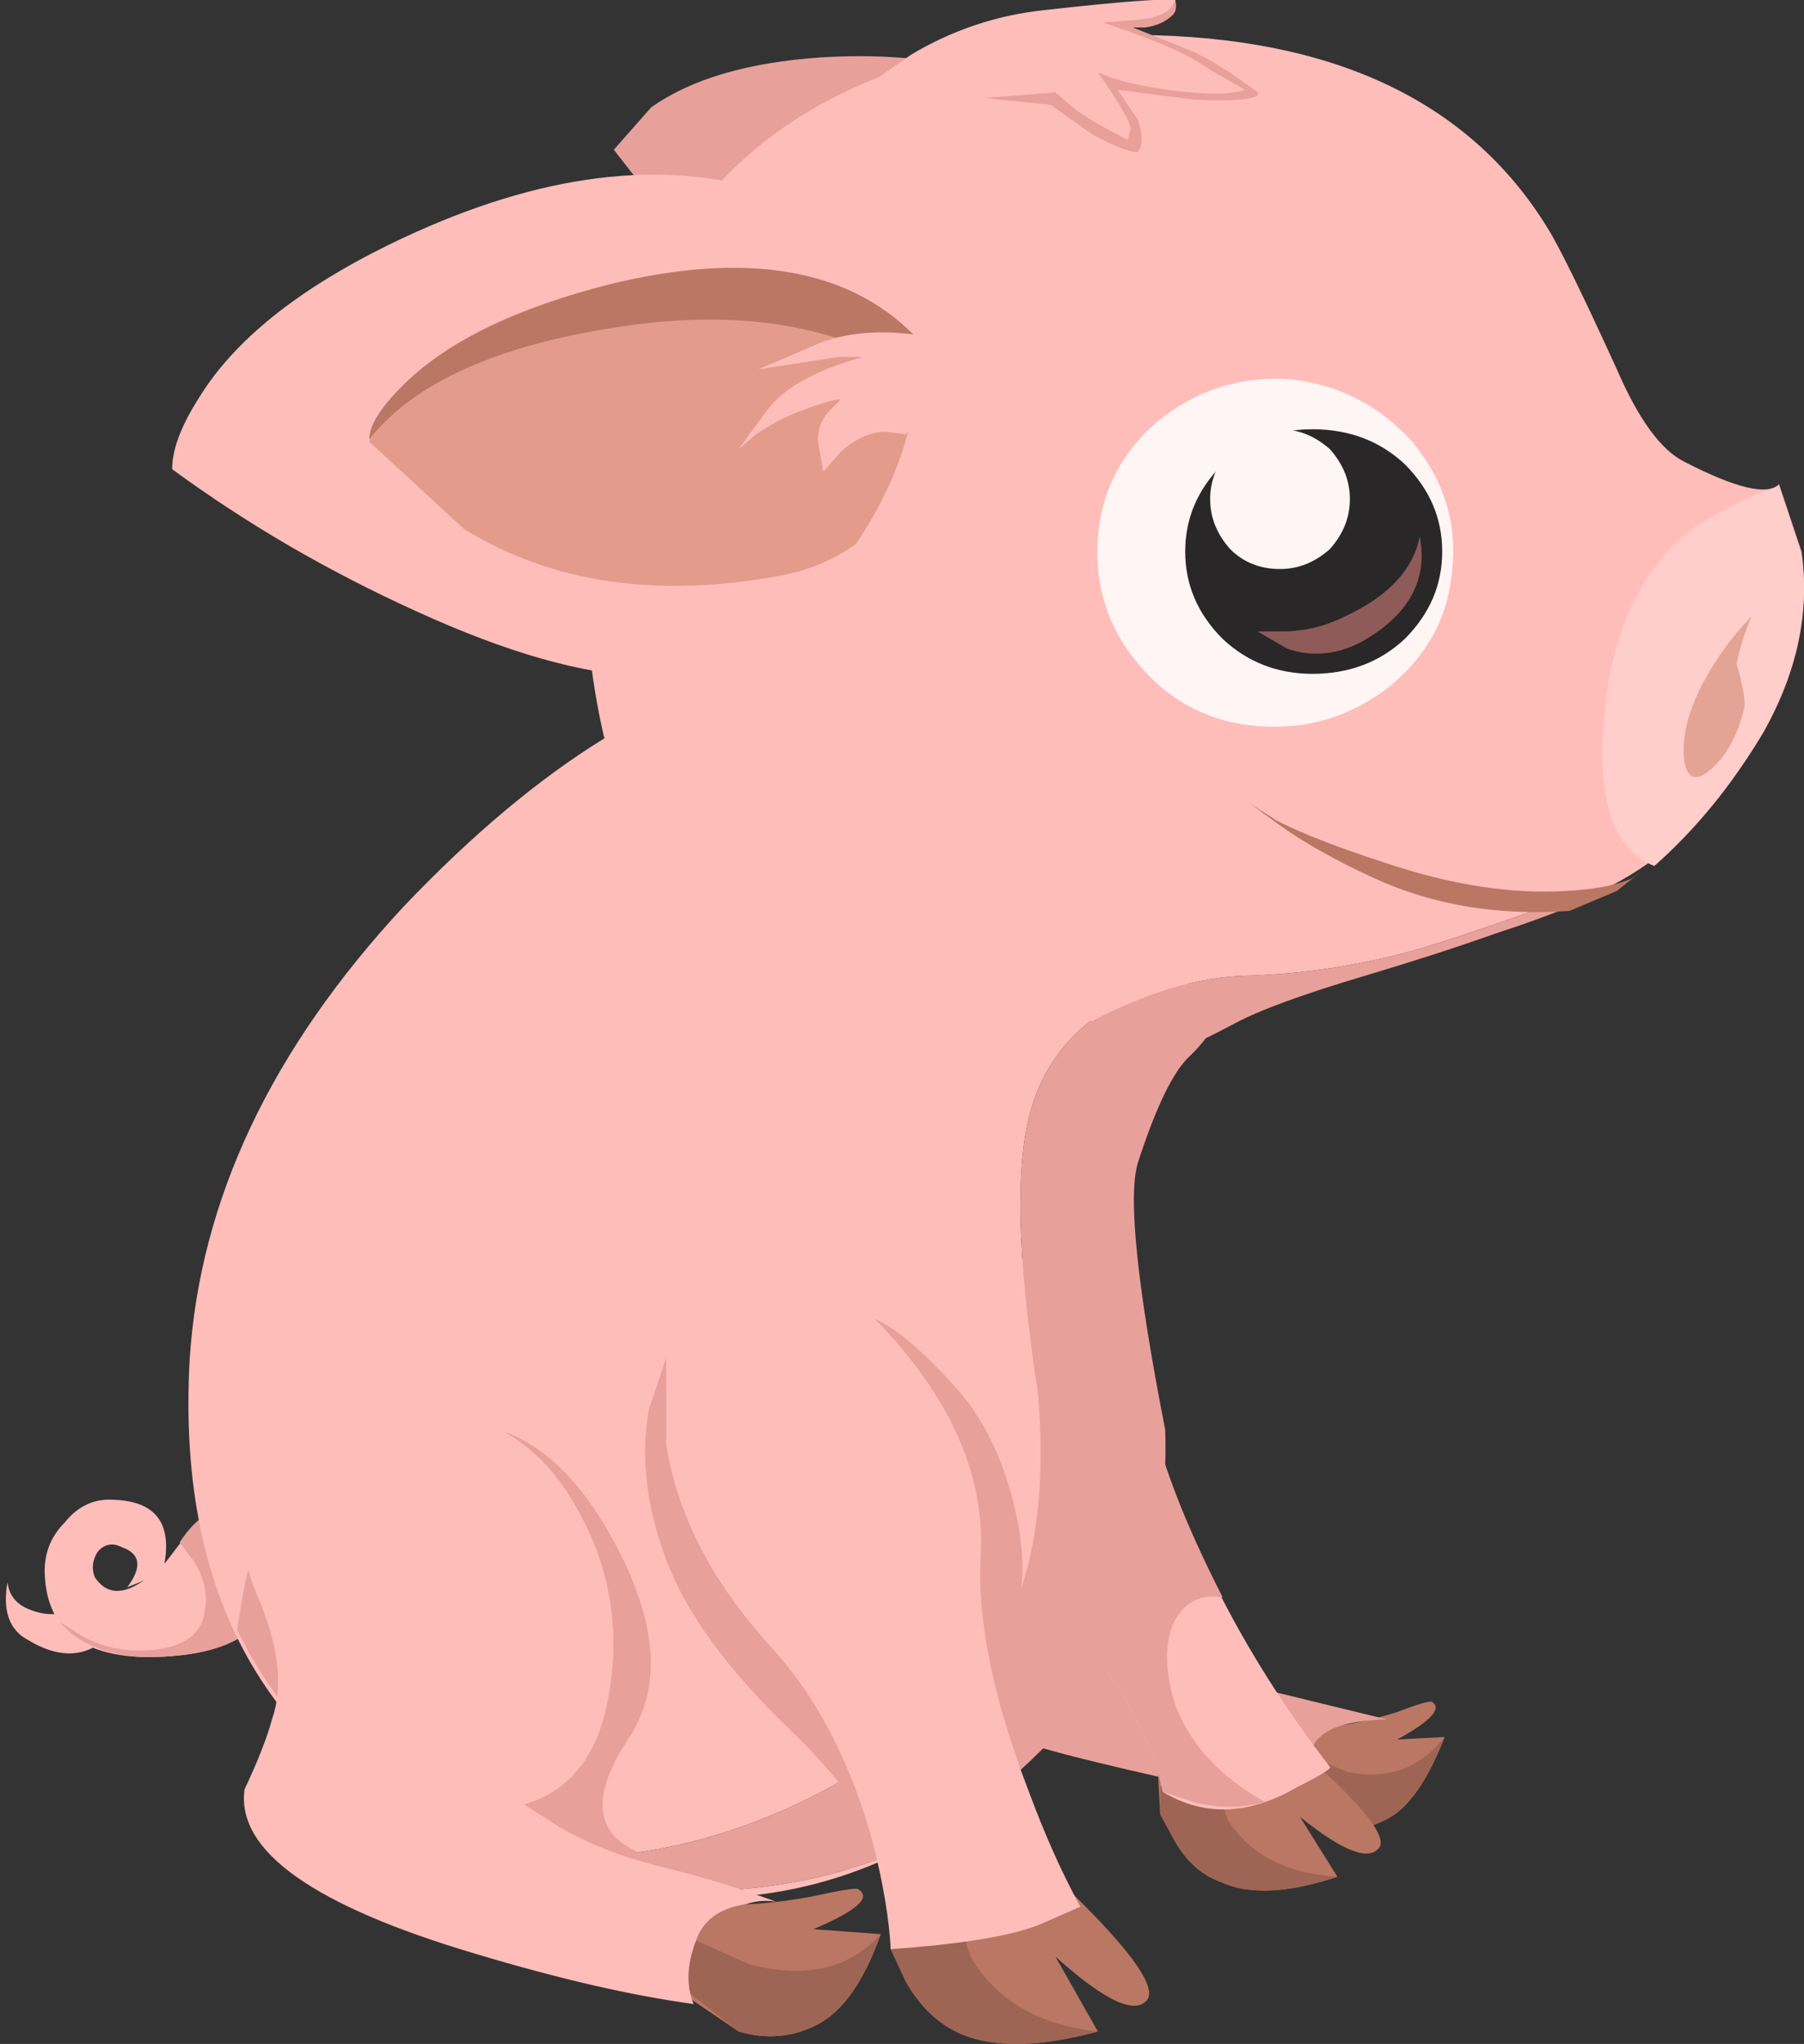 <?xml version='1.0' encoding='utf-8'?>
<svg xmlns="http://www.w3.org/2000/svg" xmlns:xlink="http://www.w3.org/1999/xlink" enable-background="new 0 0 36.15 40.95" version="1.1" viewBox="0 0 36.15 40.95">
<rect x="0" y="0" width="36.15" height="40.95" fill="#333333" stroke="none"/>
<symbol id="p" viewBox="-4.8 -6.328 9.668 12.67">
	<g clip-rule="evenodd" fill-rule="evenodd">
		<path d="m0.35-3l0.75 0.15c0.567 0.066 0.967 0.05 1.2-0.05 0.367-0.167 0.9-0.566 1.6-1.2 0.733-0.7 1.05-1.15 0.95-1.35-0.2-0.3-0.733-0.1-1.6 0.6l0.75-1.2c-1-0.333-1.783-0.367-2.35-0.1-0.367 0.133-0.667 0.4-0.9 0.8l-0.3 0.55-0.1 1.8z" fill="#BA7763"/>
		<path d="m1.45-3.9l0.35-1c0.433-0.7 1.167-1.083 2.2-1.15-1-0.333-1.783-0.367-2.35-0.1-0.367 0.133-0.667 0.4-0.9 0.8l-0.3 0.55v0.55l1 0.35z" fill="#9E6554"/>
		<path d="m-4.5 2.65l-0.3 1.45c0.8 1.933 1.783 2.616 2.95 2.05 1-0.434 1.667-1.3 2-2.6 0.667-2.6 1.9-5.067 3.7-7.4 0.033-0.033-0.184-0.167-0.65-0.4-0.967-0.567-1.867-0.6-2.7-0.1-0.067 0.367-0.217 0.8-0.45 1.3-0.5 1.033-1.216 1.9-2.15 2.6-1.2 0.9-2 1.933-2.4 3.1z" fill="#FFBDBA"/>
		<path d="m-3.6 1l-0.3 1.85c0 0.133 0.3 0.483 0.9 1.05 0.6 0.533 1.283 1.066 2.05 1.6 0.567-0.633 0.934-1.284 1.1-1.95 0.267-1.167 0.783-2.5 1.55-4-0.467 0.067-0.8-0.117-1-0.55-0.167-0.434-0.15-0.967 0.05-1.6 0.3-0.8 0.9-1.45 1.8-1.95-0.466-0.133-0.95-0.133-1.45 0l-0.6 0.2c-0.067 0.367-0.217 0.8-0.45 1.3-0.5 1.033-1.216 1.9-2.15 2.6-0.433 0.333-0.933 0.817-1.5 1.45z" fill="#E8A09B"/>
	</g>
</symbol>
<symbol id="q" viewBox="-5.073 -7.75 10.1 15.466">
	<g clip-rule="evenodd" fill-rule="evenodd">
		<path d="m-0.2-3.7l0.95 0.15c0.667 0.033 1.133-0.017 1.4-0.15 0.4-0.167 1-0.667 1.8-1.5 0.833-0.866 1.183-1.417 1.05-1.65-0.233-0.333-0.85-0.05-1.85 0.85l0.85-1.5c-1.233-0.333-2.184-0.333-2.85 0-0.4 0.2-0.733 0.534-1 1l-0.3 0.65-0.05 2.15z" fill="#BA7763"/>
		<path d="m1.05-4.8l0.4-1.2c0.5-0.867 1.35-1.367 2.55-1.5-1.233-0.333-2.184-0.333-2.85 0-0.4 0.2-0.733 0.534-1 1l-0.3 0.65v0.7l1.2 0.35z" fill="#9E6554"/>
		<path d="m-4.65 1.95c-0.399 1.065-0.516 2.065-0.35 3l0.35 1.05 4.3-3.5 0.15-7.1c-0.065 0.896-0.723 1.945-1.975 3.15-1.253 1.204-2.078 2.338-2.475 3.4z" fill="#E8A09B"/>
		<path d="m2.3 0.625c-0.237-0.681-0.487-1.189-0.75-1.525-0.497 1.634-0.931 3.317-1.3 5.05l-1 2.7c0.433-0.033 1.083-0.533 1.95-1.5 0.528-0.612 0.903-1.387 1.125-2.325 0.226-0.926 0.218-1.726-0.025-2.4z" fill="#E8A09B"/>
		<path d="m-4.65 6c1.333 2.067 2.784 2.267 4.35 0.6 1.4-1.5 2.05-3.033 1.95-4.6-0.067-1.267 0.25-2.816 0.95-4.65 0.333-0.9 0.683-1.683 1.05-2.35l-0.8-0.35c-0.566-0.233-1.566-0.4-3-0.5-0.033 0.6-0.15 1.3-0.35 2.1-0.434 1.6-1.1 2.9-2 3.9-1.2 1.3-1.917 2.667-2.15 4.1v1.75z" fill="#FFBDBA"/>
	</g>
</symbol>
<symbol id="r" viewBox="-16.174 -18.63 20.797 27.798">
	<g clip-rule="evenodd" fill-rule="evenodd">
		<path d="m3.15-0.4c-1.234-0.427-2.034-1.193-2.4-2.3-0.367-1.102-0.333-3.035 0.1-5.8 0.233-2.7-0.283-4.683-1.55-5.95-1.233-1.233-2.7-2.15-4.4-2.75-1.9-0.667-3.75-0.783-5.55-0.35 1.733-0.767 3.583-1.067 5.55-0.9 1.583 0.137 2.974 0.57 4.175 1.3-2.75-1.768-5.891-1.952-9.425-0.55-4.133 1.7-6.066 4.983-5.8 9.85 0.2 3.2 1.633 6.233 4.3 9.1 1.367 1.433 2.7 2.55 4 3.35 8.784 7.453 12.451 5.786 11-5z" fill="#FFBDBA"/>
		<path d="m3.15-0.4c0.46 0.172 0.835 0.139 1.125-0.1 0.292-0.234 0.4-0.351 0.325-0.35-0.269-0.415-0.502-0.715-0.7-0.9-0.333-0.3-0.683-1.017-1.05-2.15-0.2-0.667-0.017-2.45 0.55-5.35 0.1-3-1.083-5.45-3.55-7.35-0.089-0.069-0.181-0.135-0.275-0.2l-0.5-0.35c-1.201-0.73-2.593-1.164-4.175-1.3-1.967-0.167-3.816 0.133-5.55 0.9 1.8-0.434 3.65-0.317 5.55 0.35 1.7 0.6 3.167 1.517 4.4 2.75 1.267 1.267 1.784 3.25 1.55 5.95-0.433 2.765-0.467 4.698-0.1 5.8 0.366 1.107 1.166 1.873 2.4 2.3z" fill="#E8A09B"/>
	</g>
</symbol>
<symbol id="s" viewBox="-5.35 -3.685 10.7 7.46">
		<path d="m5.3 0.95c0.1-0.466 0.05-1-0.15-1.6-0.467-1.2-1.517-2.15-3.15-2.85-1.3-0.567-2.917 0.167-4.85 2.2l-2.5 3.2 0.75 0.85c0.8 0.566 1.933 0.9 3.4 1 2.2 0.133 3.95-0.283 5.25-1.25 0.633-0.5 1.05-1.017 1.25-1.55z" clip-rule="evenodd" fill="#E8A09B" fill-rule="evenodd"/>
</symbol>
<symbol id="t" viewBox="-7.6 -5.005 15.156 10.056">
	<g clip-rule="evenodd" fill-rule="evenodd">
		<path d="m6.65 3.45c0.4-0.533 0.617-1.233 0.65-2.1 0.067-1.767-0.783-3.55-2.55-5.35-1.4-1.434-3.883-1.333-7.45 0.3-1.767 0.8-3.4 1.75-4.9 2.85 0 0.4 0.184 0.883 0.55 1.45 0.7 1.133 1.966 2.15 3.8 3.05 2.8 1.367 5.283 1.733 7.45 1.1 1.1-0.3 1.917-0.733 2.45-1.3z" fill="#FFBDBA"/>
		<path d="m7.25 1.85c0.2-1.367-0.183-2.767-1.15-4.2-0.467-0.334-1-0.55-1.6-0.65-2.433-0.434-4.517-0.117-6.25 0.95l-1.9 1.75c0.066 0.333 0.3 0.717 0.7 1.15 0.867 0.867 2.233 1.534 4.1 2 2.733 0.667 4.767 0.333 6.1-1z" fill="#E39C8C"/>
		<path d="m1.15 2.85c2.733 0.667 4.767 0.333 6.1-1l0.05-0.8c-1.6 1-3.583 1.317-5.95 0.95-2.434-0.367-4.1-1.117-5-2.25 0 0.3 0.267 0.7 0.8 1.2 0.867 0.8 2.2 1.433 4 1.9z" fill="#BA7763"/>
		<path d="m4.1-0.15l-0.35-0.3 0.55 0.75c0.333 0.467 0.983 0.833 1.95 1.1h-0.5l-1.6-0.25 1.05 0.45c0.566 0.267 1.25 0.35 2.05 0.25 0.233-0.2 0.333-0.5 0.3-0.9 0-0.4-0.15-0.767-0.45-1.1l-0.4 0.05c-0.3 0-0.6-0.133-0.9-0.4l-0.35-0.4-0.1 0.55c-0.033 0.233 0.033 0.45 0.2 0.65 0.1 0.1 0.184 0.183 0.25 0.25-0.133 0-0.417-0.083-0.85-0.25-0.267-0.1-0.55-0.25-0.85-0.45z" fill="#FFBDBA"/>
	</g>
</symbol>
<symbol id="u" viewBox="-3.559 -3.46 7.13 6.97">
		<path d="m3.55-0.3c-0.067-0.933-0.483-1.717-1.25-2.35-0.767-0.6-1.633-0.867-2.6-0.8-0.967 0.066-1.767 0.466-2.4 1.2s-0.917 1.583-0.85 2.55c0.066 0.966 0.483 1.767 1.25 2.4 0.767 0.6 1.633 0.867 2.6 0.8 0.967-0.1 1.784-0.517 2.45-1.25 0.633-0.767 0.9-1.617 0.8-2.55z" clip-rule="evenodd" fill="#FFF5F5" fill-rule="evenodd"/>
</symbol>
<symbol id="v" viewBox="-3.95 -1.5 7.957 3.058">
	<g clip-rule="evenodd" fill-rule="evenodd">
		<path d="m2.35 1.55c0.033-0.133 0.017-0.233-0.05-0.3-0.133-0.133-0.317-0.217-0.55-0.25h-0.25l1.25-0.5c0.399-0.2 0.816-0.467 1.25-0.8 0.067-0.133-0.35-0.183-1.25-0.15l-1.55 0.2 0.4-0.6c0.1-0.3 0.1-0.517 0-0.65-0.167 0-0.467 0.117-0.9 0.35l-0.85 0.6-1.45 0.15-0.2 0.25-0.05 0.1c0.066 0.1 0.35 0.217 0.85 0.35l0.3 0.3c0.266 0.233 0.5 0.383 0.7 0.45 0.366 0.133 1.149 0.3 2.35 0.5z" fill="#E8A09B"/>
		<path d="m2.2-0.25c-0.467 0.066-0.85 0.15-1.15 0.25l-0.25 0.1c0.466-0.667 0.683-1.05 0.65-1.15l-0.05-0.2c-0.534 0.267-0.9 0.483-1.1 0.65l-0.35 0.3-3.1-0.25c-0.267 0-0.483 0.05-0.65 0.15l-0.15 0.15 1 0.7c0.833 0.5 1.733 0.8 2.7 0.9 1.5 0.167 2.367 0.233 2.6 0.2-0.067-0.233-0.333-0.367-0.8-0.4l-0.651-0.05 0.85-0.3c0.6-0.233 1.033-0.45 1.3-0.65l0.7-0.4c-0.266-0.1-0.783-0.1-1.549 0z" fill="#FFBDBA"/>
	</g>
</symbol>
<symbol id="w" viewBox="-8.216 -1.946 24.416 20.596">
	<g clip-rule="evenodd" fill-rule="evenodd">
		<path d="m11.875 1.375l-0.125 0.075c-1.667-0.6-2.8-0.983-3.4-1.15-1.1-0.3-2.217-0.467-3.35-0.5-0.92-0.024-1.937-0.323-3.05-0.9-4.803-0.238-8.069 1.662-9.8 5.7-0.533 2.333-0.483 4.667 0.15 7 1.267 4.7 4.784 7.05 10.55 7.05 3.9-0.033 6.633-1.316 8.2-3.85 0.233-0.367 0.7-1.316 1.4-2.85 0.433-1 0.883-1.617 1.35-1.85 1.034-0.533 1.667-0.684 1.9-0.45l0.45-1.35c0.167-1.167-0.083-2.35-0.75-3.55-0.767-1.367-1.7-2.367-2.8-3-0.203-0.12-0.444-0.245-0.725-0.375z" fill="#FFBDBA"/>
		<path d="m11.875 1.375l0.025-0.025c-0.311-0.142-0.761-0.316-1.35-0.525l-0.525-0.175c-0.753-0.269-1.628-0.552-2.625-0.85-1.231-0.365-2.098-0.682-2.6-0.95s-1.01-0.51-1.525-0.725c-0.51-0.21-0.952 0.048-1.325 0.775 1.113 0.577 2.13 0.876 3.05 0.9 1.133 0.033 2.25 0.2 3.35 0.5 0.6 0.167 1.733 0.55 3.4 1.15l0.125-0.075z" fill="#E8A09B"/>
	</g>
</symbol>
<symbol id="x" viewBox="-6.105 -5.091 12.205 10.153">
	<g clip-rule="evenodd" fill-rule="evenodd">
		<path d="m2.9-4.4c0.066 0.233 0.15 0.45 0.25 0.65 0.2 0.466 0.383 0.7 0.55 0.7 0.433 0.033 0.917 0.133 1.45 0.3 0.433 0.167 0.667 0.233 0.7 0.2 0.2-0.133-0.033-0.383-0.7-0.75l0.95 0.05c-0.3-0.767-0.633-1.284-1-1.55-0.4-0.267-0.816-0.35-1.25-0.25l-0.95 0.65z" fill="#BA7763"/>
		<path d="m3.05-3.5l1.1-0.45c0.8-0.167 1.45 0.067 1.95 0.7-0.3-0.767-0.633-1.284-1-1.55-0.4-0.267-0.816-0.35-1.25-0.25l-0.9 0.75 0.1 0.8z" fill="#9E6554"/>
		<path d="m-5.2 2.1c-0.567 1.067-0.866 1.7-0.9 1.9-0.067 0.633 0.45 0.983 1.55 1.05 1.733 0.1 3.133-0.433 4.2-1.6 0.9-1 1.233-2.017 1-3.05-0.2-0.967-0.4-1.533-0.6-1.7l0.65-0.4c0.6-0.267 1.333-0.5 2.2-0.7l2.05-0.5c-0.2 0-0.4-0.017-0.6-0.05-0.467-0.067-0.767-0.233-0.9-0.5-0.233-0.433-0.266-0.817-0.1-1.15-1.2 0.166-2.617 0.45-4.25 0.85-3.2 0.767-4.717 1.667-4.55 2.7 0.233 0.434 0.417 0.8 0.55 1.1 0.2 0.567 0.1 1.25-0.3 2.05z" fill="#E8A09B"/>
	</g>
</symbol>
<symbol id="y" viewBox="-6.45 -6.296 12.9 12.606">
	<g clip-rule="evenodd" fill-rule="evenodd">
		<path d="m-5.5 4.675c0.432 0.547 1.381 0.964 2.85 1.25 1.468 0.277 2.684-0.431 3.65-2.125 0.968-1.687 1.101-3.062 0.4-4.125-0.708-1.063-0.7-1.796 0.025-2.2 0.723-0.404 1.299-0.662 1.725-0.775l-0.6-0.05c-1.867 0-3.583 0.417-5.15 1.25-1.733 0.934-3.017 2.25-3.85 3.95l0.05 0.3c0.166 1.136 0.466 1.977 0.9 2.525z" fill="#E8A09B"/>
		<path d="m6-3.35c0.267-0.167-0.033-0.433-0.9-0.8l1.35-0.1c-0.333-0.933-0.75-1.533-1.25-1.8s-1.033-0.317-1.6-0.15l-1.4 0.95c0.066 0.267 0.15 0.533 0.25 0.8 0.2 0.567 0.417 0.833 0.65 0.8 0.567-0.033 1.217 0.017 1.95 0.15 0.6 0.133 0.917 0.183 0.95 0.15z" fill="#BA7763"/>
		<path d="m2.25-4.15l1.55-0.7c1.133-0.3 2.017-0.1 2.65 0.6-0.333-0.933-0.75-1.533-1.25-1.8s-1.033-0.317-1.6-0.15l-1.35 1.05c0.067 0.233 0.083 0.467 0.05 0.7l-0.05 0.3z" fill="#9E6554"/>
		<path d="m0-2.1c0.633-0.367 1.383-0.65 2.25-0.85 0.667-0.167 1.367-0.383 2.1-0.65-0.2 0.033-0.4 0.017-0.6-0.05-0.467-0.067-0.783-0.267-0.95-0.6-0.233-0.533-0.267-1-0.1-1.4-1.233 0.167-2.684 0.5-4.35 1-3.267 0.967-4.817 2.066-4.65 3.3 0.267 0.567 0.45 1.033 0.55 1.4 0.233 0.667 0.133 1.5-0.3 2.5-0.367 0.833-0.35 1.633 0.05 2.4 0.467 0.8 1.317 1.25 2.55 1.35 1.733 0.1 3-0.566 3.8-2 0.667-1.167 0.883-2.417 0.65-3.75-0.2-1.2-0.767-1.933-1.7-2.2l0.7-0.45z" fill="#FFBDBA"/>
	</g>
</symbol>
<symbol id="z" viewBox="-3.9 -1.074 7.85 2.174">
		<path d="m-1.4-0.4c-0.8 0.367-1.45 0.733-1.95 1.1l-0.55 0.4 0.55-0.35c0.534-0.267 1.267-0.55 2.2-0.85 1.3-0.434 2.5-0.617 3.6-0.55 0.566 0.033 1 0.117 1.3 0.25l0.2 0.15-0.5-0.4-0.95-0.4c-1.434-0.1-2.734 0.117-3.9 0.65z" clip-rule="evenodd" fill="#BA7763" fill-rule="evenodd"/>
</symbol>
<symbol id="aa" viewBox="-1.991 -3.8 4.042 7.6">
	<g clip-rule="evenodd" fill-rule="evenodd">
		<path d="m1.55 3.8l0.45-1.35c0.167-1.167-0.083-2.35-0.75-3.55-0.633-1.067-1.367-1.967-2.2-2.7-0.833 0.333-1.167 1.35-1 3.05 0.167 1.767 0.8 3.033 1.9 3.8 0.633 0.367 1.067 0.583 1.3 0.65l0.3 0.1z" fill="#FFCDCA"/>
		<path d="m1 1.2c-0.133-0.3-0.233-0.617-0.3-0.95 0.133-0.467 0.183-0.767 0.15-0.9-0.133-0.534-0.35-0.933-0.65-1.2s-0.483-0.217-0.55 0.15c-0.067 0.567 0.133 1.217 0.6 1.95 0.233 0.367 0.483 0.683 0.75 0.95z" fill="#E3A496"/>
	</g>
</symbol>
<symbol id="ab" viewBox="-17.933 -20.5 36.033 40.958">
			<use transform="translate(4.8 -11.1)" x="-6.105" y="-5.091" width="12.205" height="10.153" xlink:href="#x"/>
			<use transform="translate(4.75 -11.1)" x="-4.8" y="-6.328" width="9.668" height="12.67" xlink:href="#p"/>
			<use transform="translate(-.4 15.55)" x="-5.35" y="-3.685" width="10.7" height="7.46" xlink:href="#s"/>
			<use transform="translate(-13.45 -11.15)" x="-4.482" y="-1.6" width="5.352" height="3.154" xlink:href="#ad"/>
			<use transform="translate(1.9 1.05)" x="-16.174" y="-18.63" width="20.797" height="27.798" xlink:href="#r"/>
			<use transform="translate(1.9 1.1)" x="-8.216" y="-1.946" width="24.416" height="20.596" xlink:href="#w"/>
			<use transform="translate(-.05 -12.75)" x="-5.073" y="-7.75" width="10.1" height="15.466" xlink:href="#q"/>
			<use transform="translate(-6.85 -14.05)" x="-6.45" y="-6.296" width="12.9" height="12.606" xlink:href="#y"/>
			<use transform="translate(-7 11.9)" x="-7.6" y="-5.005" width="15.156" height="10.056" xlink:href="#t"/>
			<use transform="translate(10.9 3.25)" x="-3.9" y="-1.074" width="7.85" height="2.174" xlink:href="#z"/>
			<use transform="translate(7.5 9.35)" x="-3.559" y="-3.46" width="7.13" height="6.97" xlink:href="#u"/>
			<use transform="translate(8.25 9.4)" x="-2.55" y="-2.45" width="5.15" height="4.9" xlink:href="#ac"/>
			<use transform="translate(3.15 18.9)" x="-3.95" y="-1.5" width="7.957" height="3.058" xlink:href="#v"/>
			<use transform="translate(16.05 6.9)" x="-1.991" y="-3.8" width="4.042" height="7.6" xlink:href="#aa"/>
</symbol>
<symbol id="ac" viewBox="-2.55 -2.45 5.15 4.9">
	<g clip-rule="evenodd" fill-rule="evenodd">
		<path d="m2.6 0c0-0.667-0.25-1.25-0.75-1.75-0.5-0.467-1.117-0.7-1.85-0.7-0.7 0-1.3 0.233-1.8 0.7-0.5 0.5-0.75 1.083-0.75 1.75s0.25 1.25 0.75 1.75c0.5 0.466 1.1 0.7 1.8 0.7 0.733 0 1.35-0.233 1.85-0.7 0.5-0.5 0.75-1.083 0.75-1.75z" fill="#292727"/>
		<path d="m0.75 1.05c0-0.367-0.133-0.7-0.4-1-0.3-0.267-0.633-0.4-1-0.4-0.4 0-0.733 0.133-1 0.4-0.267 0.3-0.4 0.633-0.4 1s0.133 0.7 0.4 1c0.267 0.267 0.6 0.4 1 0.4 0.367 0 0.7-0.133 1-0.4 0.267-0.3 0.4-0.633 0.4-1z" fill="#FFF5F5"/>
		<path d="m-1.1-1.6h0.5c0.434 0 0.85 0.1 1.25 0.3 0.867 0.4 1.367 0.934 1.5 1.6 0.167-0.867-0.217-1.567-1.15-2.1-0.5-0.267-1-0.317-1.5-0.15l-0.6 0.35z" fill="#8F5B59"/>
	</g>
</symbol>
<symbol id="ad" viewBox="-4.482 -1.6 5.352 3.154">
	<g clip-rule="evenodd" fill-rule="evenodd">
		<path d="m-3.05-0.6c0.667-0.233 0.85-0.45 0.55-0.65-0.434-0.367-0.95-0.367-1.55 0-0.367 0.2-0.5 0.583-0.4 1.15 0.033-0.266 0.183-0.45 0.45-0.549 0.333-0.134 0.65-0.117 0.95 0.049z" fill="#FFBDBA"/>
		<path d="m-1.7-0.05c-0.034-0.019-0.067-0.035-0.1-0.05l-0.25-0.1c0.3 0.4 0.267 0.667-0.1 0.8-0.2 0.1-0.367 0.066-0.5-0.1-0.1-0.167-0.117-0.333-0.05-0.5 0.232-0.347 0.565-0.364 1-0.05zm-1.6 1.151c0.267 0.333 0.6 0.483 1 0.45 0.8-0.033 1.133-0.45 1-1.25v-0.026c0.099 0.127 0.232 0.302 0.4 0.525 0.233 0.3 0.45 0.467 0.65 0.5 0.267 0.033 0.533-0.117 0.8-0.45s0.367-0.7 0.3-1.1c-0.134-0.899-0.983-1.35-2.55-1.35-1.267 0.033-1.933 0.567-2 1.6-0.033 0.434 0.1 0.8 0.4 1.101z" fill="#FFBDBA"/>
		<path d="m-0.25 1.3c0.267 0.033 0.533-0.117 0.8-0.45s0.367-0.7 0.3-1.1c-0.134-0.899-0.983-1.35-2.55-1.35-0.767 0.033-1.333 0.267-1.7 0.7l0.25-0.15c0.467-0.333 1.017-0.466 1.65-0.4 0.6 0.067 0.933 0.317 1 0.75 0.066 0.333 0 0.667-0.2 1l-0.3 0.4c0.267 0.401 0.517 0.6 0.75 0.6z" fill="#E8A09B"/>
	</g>
</symbol>
<use transform="matrix(1 0 0 -1 18.05 20.45)" x="-17.933" y="-20.5" width="36.033" height="40.958" xlink:href="#ab"/>
</svg>